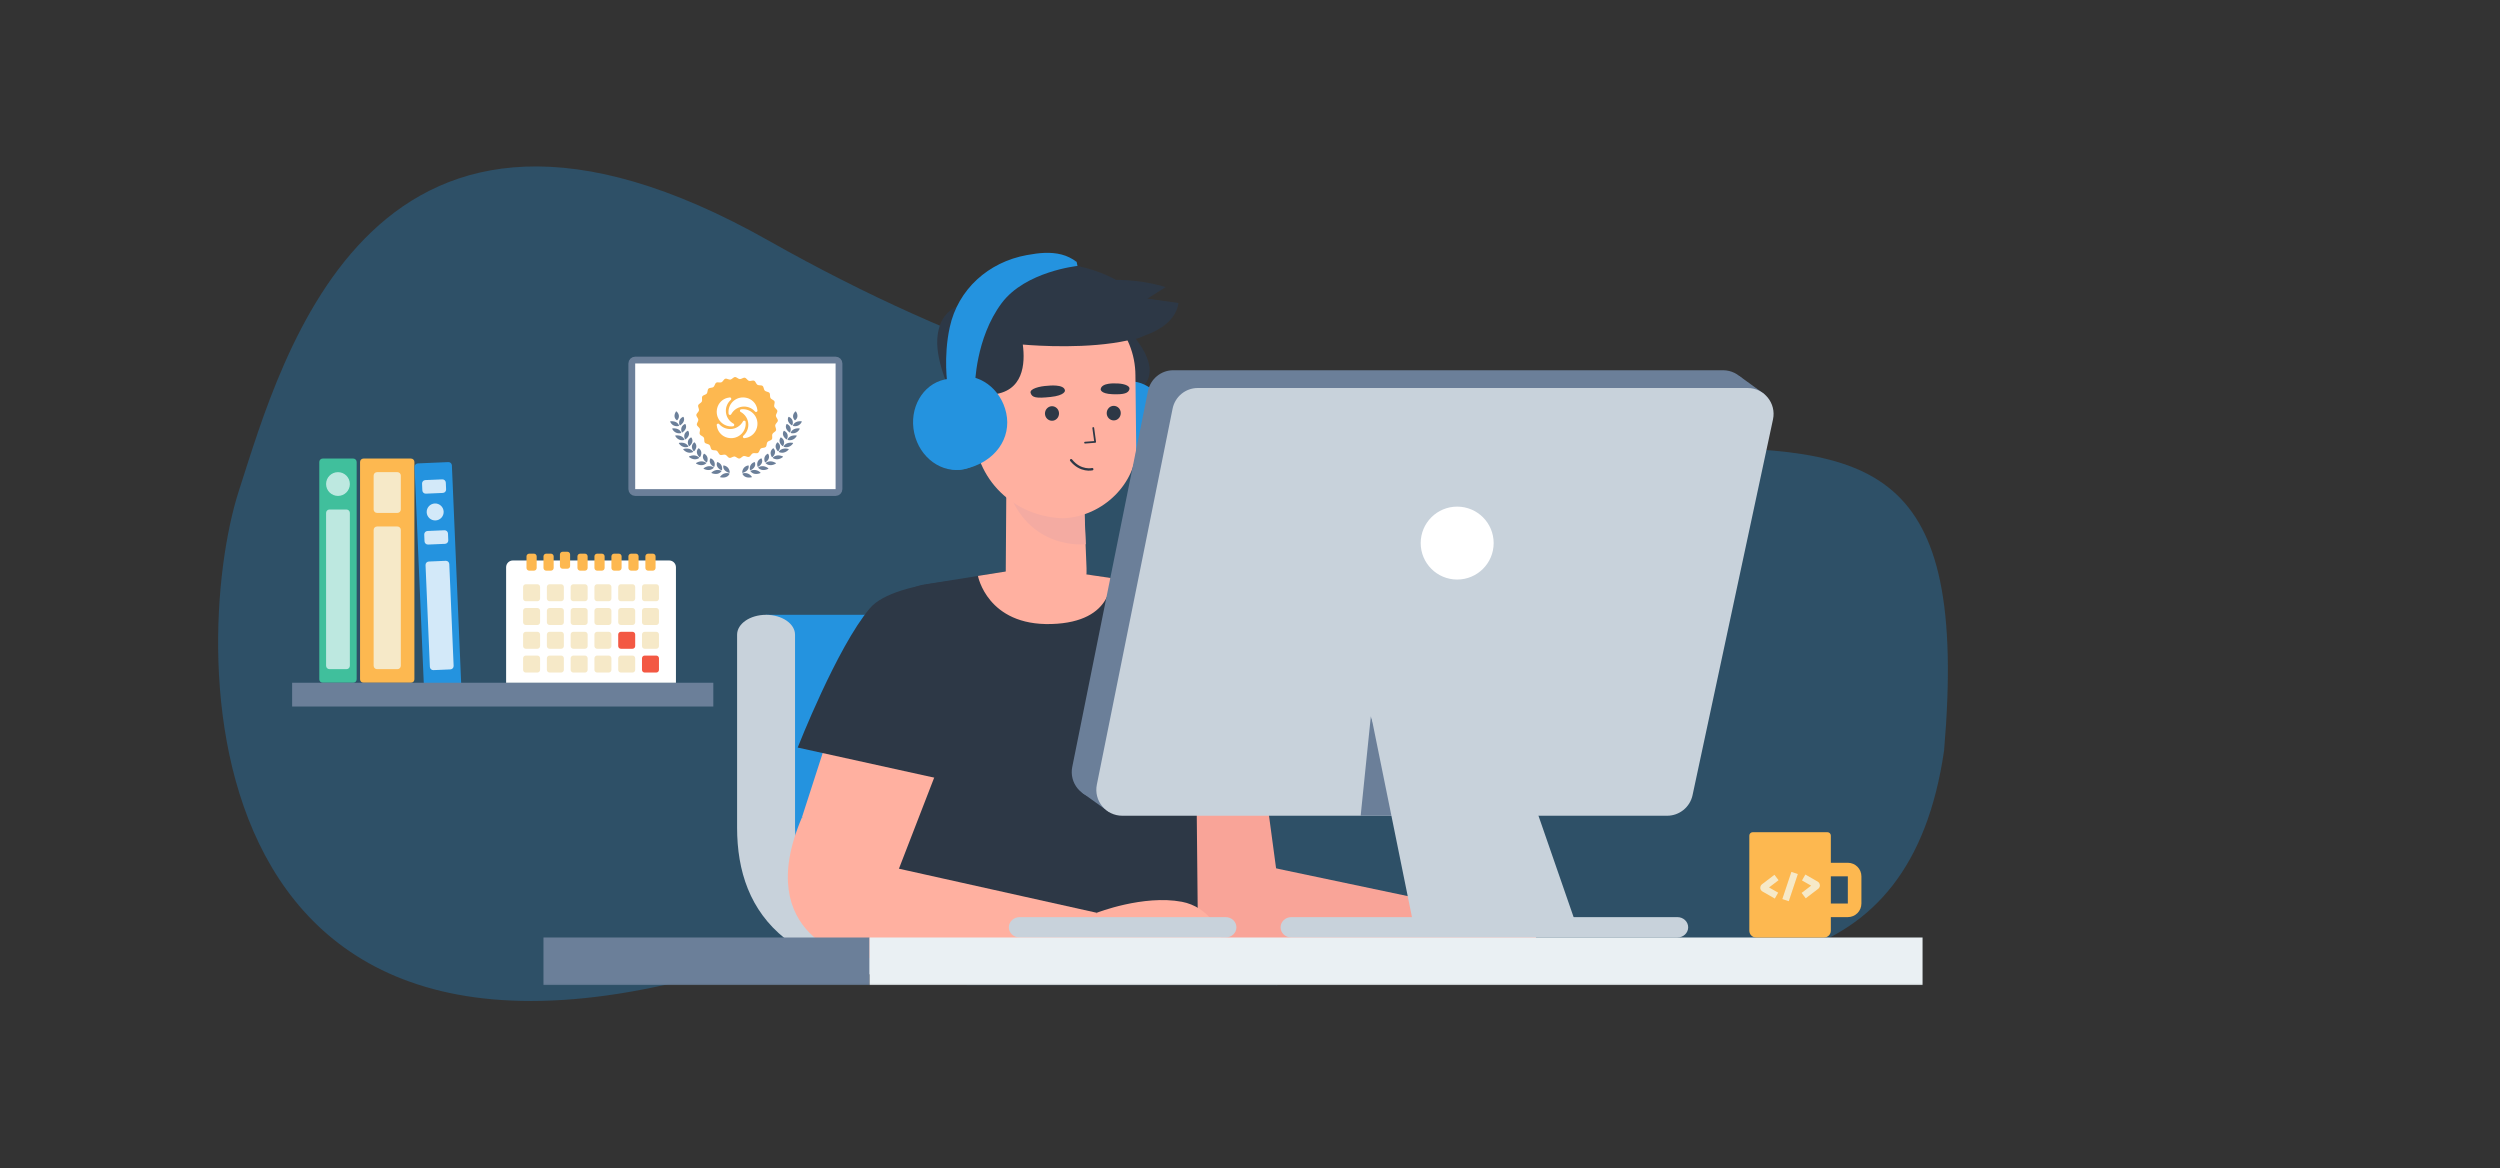 <svg width="736" height="344" viewBox="0 0 736 344" fill="none" xmlns="http://www.w3.org/2000/svg">
<rect x="0" y="0" width="736" height="344" fill="#333333" stroke="none"/>
<path opacity="0.3" d="M70.341 144.434C55.393 190.562 52.841 350.934 245.395 274.236C357.315 222.537 552.341 358.934 572.341 220.934C586.841 51.434 459.429 202.647 226.361 70.888C109.864 5.029 83.1 105.061 70.341 144.434Z" fill="#2493DF"/>
<mask id="mask0" mask-type="alpha" maskUnits="userSpaceOnUse" x="70" y="62" width="519" height="229">
<path d="M588.842 62.434H70.842V290.434H588.842V62.434Z" fill="#C4C4C4"/>
</mask>
<g mask="url(#mask0)">
<path d="M375.919 290C338.595 290 308.254 269.202 308.254 243.656V186.86C308.254 183.626 312.088 181 316.81 181C321.533 181 325.367 183.626 325.367 186.86V243.639C325.367 262.75 348.066 278.279 375.944 278.279C380.667 278.279 384.5 280.905 384.5 284.14C384.475 287.374 380.641 290 375.919 290Z" fill="#2493DF"/>
<path d="M316.783 181H225.531L231.091 226.857L228.425 261.341L273.95 281.201L284.665 290H375.917L351.111 279.218L332.627 264.872L325.213 261.776L319.043 233.9L318.637 200.39L316.783 181Z" fill="#2493DF"/>
<path d="M284.471 289C232.025 290 217 269.202 217 243.656V186.86C217 183.626 220.821 181 225.529 181C230.236 181 234.058 183.626 234.058 186.86V243.639C234.058 262.75 256.683 278.279 284.471 278.279C289.178 278.279 293 280.905 293 284.14C292.975 287.374 289.178 289 284.471 289Z" fill="#C8D2DB"/>
<path d="M366.67 253.758L423.315 265.686L426.362 277.03L352.197 278.096L346.256 247.312L366.67 253.758Z" fill="#F9A498"/>
<path d="M414.706 265.026C414.706 265.026 426.284 257.997 437.761 260.94C445.327 262.869 452.817 270.153 452.233 277.919L406.15 277.335L414.706 265.026Z" fill="#F9A498"/>
<path d="M369.919 212.848L376.444 261.321C376.444 261.321 348.134 276.218 348.743 274.416C349.327 272.614 342.396 212.848 342.396 212.848H369.919Z" fill="#F9A498"/>
<path d="M344.629 172.751C344.629 172.751 365.399 176.024 370.147 193.739C376.316 216.833 378.678 220.157 378.678 220.157L347.27 224.725L344.629 172.751Z" fill="#2D3846"/>
<path d="M304.692 166.863L344.631 172.751C348.668 173.36 351.69 176.811 351.74 180.897L352.68 275.584L263.586 275.837L257.543 193.231L260.843 182.039C262.392 176.811 266.81 172.928 272.193 172.066L304.692 166.863Z" fill="#2D3846"/>
<path d="M278.54 219.853L261.858 262.945L236.113 240.562L246.116 209.549L278.54 219.853Z" fill="#FFB0A0"/>
<path d="M294.79 170.213C294.79 170.213 263.788 169.934 256.07 179.095C246.371 190.617 234.844 220.081 234.844 220.081L285.268 231.197L294.79 170.213Z" fill="#2D3846"/>
<path d="M264.728 255.763L322.922 268.731L320.536 281.624L251.753 282.08C251.753 282.08 221.006 275.888 236.113 240.587L264.728 255.763Z" fill="#FFB0A0"/>
<path d="M322.922 268.706C322.922 268.706 336.607 263.351 347.931 265.483C355.624 266.93 360.779 274.239 360.195 282.055L314.492 281.649L322.922 268.706Z" fill="#FFB0A0"/>
<path d="M331.352 96.362C331.352 96.362 347.195 111.234 331.58 116.614L331.352 96.362Z" fill="#2D3846"/>
<path d="M321.931 122.857C321.779 128.897 326.375 133.947 332.24 134.125C338.079 134.302 342.954 129.557 343.132 123.517C343.284 117.477 338.689 112.426 332.824 112.249C326.959 112.071 322.084 116.817 321.931 122.857Z" fill="#2493DF"/>
<path d="M319.037 146.18L319.875 167.269C320.18 174.68 315.914 178.791 308.856 178.994C302.813 179.171 296.084 176.507 296.084 169.959L296.313 136.714L319.037 146.18Z" fill="#FFB0A0"/>
<path d="M319.647 160.214C319.647 160.214 302.508 162.346 296.415 143.21C294.485 137.196 319.012 144.022 319.012 144.022L319.647 160.214Z" fill="#F4ABA2"/>
<path d="M312.943 152.575C325.003 152.118 334.55 141.942 334.499 131.765L334.271 110.498C334.22 97.758 324.368 87.327 312.029 86.947C299.384 86.541 286.639 96.717 286.283 109.762L286.664 126.334C286.994 141.256 298.496 152.118 312.943 152.575Z" fill="#FFB0A0"/>
<path d="M321.56 138.129C321.56 138.129 318.114 138.951 315.336 135.481" stroke="#2D3846" stroke-width="0.705" stroke-miterlimit="10" stroke-linecap="round" stroke-linejoin="round"/>
<path d="M321.855 126.004L322.413 130.09L319.443 130.318" stroke="#2D3846" stroke-width="0.527" stroke-miterlimit="10" stroke-linecap="round" stroke-linejoin="round"/>
<path d="M308.475 113.569C308.475 113.569 313.401 112.96 313.528 115.015C313.528 115.015 313.579 116.411 309.288 116.868C304.997 117.325 303.854 117.046 303.423 115.726C302.966 114.457 306.165 113.67 308.475 113.569Z" fill="#2D3846"/>
<path d="M328.38 112.883C328.38 112.883 324.292 112.604 324.038 114.584C324.038 114.584 323.886 115.903 327.466 116.056C331.046 116.208 332.189 115.7 332.493 114.609C332.823 113.391 330.31 112.832 328.38 112.883Z" fill="#2D3846"/>
<path d="M325.816 121.639C325.816 122.832 326.756 123.771 327.898 123.771C329.041 123.771 329.955 122.806 329.955 121.613C329.955 120.421 329.016 119.482 327.873 119.482C326.73 119.482 325.816 120.446 325.816 121.639Z" fill="#2D3846"/>
<path d="M307.637 121.74C307.637 122.933 308.577 123.872 309.719 123.872C310.862 123.872 311.776 122.908 311.776 121.715C311.776 120.522 310.837 119.583 309.694 119.583C308.551 119.609 307.637 120.573 307.637 121.74Z" fill="#2D3846"/>
<path d="M346.943 89.205L337.802 87.911C340.468 86.211 343.16 84.536 343.16 84.536C343.16 84.536 336.914 82.379 328.611 82.404C323.203 79.485 316.271 77.481 309.01 77.404C298.397 77.278 289.332 83.038 286.057 89.358C286.057 89.358 277.247 88.825 276.028 98.798C274.454 111.716 290.018 133.059 290.018 133.059L291.77 116.182C301.418 115.497 301.85 106.995 301.113 101.438C305.455 101.818 320.41 102.783 332.115 100.194C333.384 100.042 335.111 99.712 336.584 98.951C342.093 97.022 346.232 93.976 346.943 89.205Z" fill="#2D3846"/>
<path d="M275.57 126.334C275.443 131.156 279.125 135.191 283.796 135.343C288.468 135.495 292.378 131.689 292.505 126.867C292.632 122.045 288.951 118.01 284.279 117.857C279.607 117.73 275.722 121.512 275.57 126.334Z" fill="#FFBA99"/>
<path d="M286.894 128.795C286.894 128.795 287.071 122.451 281.156 123.263" stroke="#2D3846" stroke-width="0.557" stroke-miterlimit="10" stroke-linecap="round" stroke-linejoin="round"/>
<path d="M316.955 77.074L317.209 78.293C317.209 78.293 301.899 79.891 294.916 89.205C287.147 99.585 287.02 113.568 287.02 113.568L283.719 113.848L283.948 91.667L290.575 84.764L301.162 78.445L308.576 76.085L316.955 77.074Z" fill="#2493DF"/>
<path d="M296.237 121.613C297.811 128.897 293.114 136.104 283.872 138.109C277.322 139.531 274.148 134.023 272.574 126.74C270.999 119.456 275.011 112.401 281.562 110.98C288.062 109.584 294.663 114.33 296.237 121.613Z" fill="#2493DF"/>
<path d="M292.835 122.35C294.409 129.634 290.397 136.689 283.847 138.11C277.296 139.531 270.72 134.76 269.146 127.477C267.572 120.193 271.583 113.138 278.134 111.717C284.685 110.321 291.261 115.067 292.835 122.35Z" fill="#2493DF"/>
<path d="M278.945 113.289C278.945 113.289 277.675 105.194 279.605 96.337C282.042 85.145 291.005 77.15 302.304 75.095C303.167 74.943 304.081 74.79 305.02 74.663C308.296 74.232 311.85 74.308 314.821 75.78C315.583 76.161 316.294 76.592 316.928 77.074C316.928 77.074 302.05 77.683 294.89 85.652C286.816 94.611 284.708 106.64 285.216 114.66L278.945 113.289Z" fill="#2493DF"/>
<path d="M287.908 169.553L304.691 166.863L327.009 170.162C327.009 170.162 328.38 183.181 309.516 183.714C290.651 184.247 287.908 169.553 287.908 169.553Z" fill="#FFB0A0"/>
<path d="M318.545 233.354L326.466 239.039L382.68 191.632L519.534 116.106L512.145 110.751L418.252 139.581L318.545 233.354Z" fill="#6B7F99"/>
<path d="M337.969 115.116L315.676 225.766C314.711 230.512 318.342 234.927 323.166 234.927H483.556C487.162 234.927 490.285 232.415 491.047 228.887L514.736 118.238C515.751 113.467 512.12 109 507.245 109H345.459C341.828 108.975 338.68 111.563 337.969 115.116Z" fill="#6B7F99"/>
<path d="M345.205 120.344L322.912 230.994C321.948 235.74 325.578 240.155 330.403 240.155H490.793C494.398 240.155 497.521 237.643 498.283 234.115L521.972 123.466C522.988 118.695 519.357 114.228 514.482 114.228H352.695C349.039 114.203 345.916 116.766 345.205 120.344Z" fill="#C8D2DB"/>
<path d="M403.576 210.894L400.58 240.155H413.605L403.576 210.894Z" fill="#6B7F99"/>
<path d="M403.576 210.285L416.856 275.786H465.275L442.576 210.285H403.576Z" fill="#C8D2DB"/>
<path d="M428.993 170.619C434.924 170.619 439.733 165.812 439.733 159.884C439.733 153.955 434.924 149.149 428.993 149.149C423.061 149.149 418.252 153.955 418.252 159.884C418.252 165.812 423.061 170.619 428.993 170.619Z" fill="white"/>
<path d="M493.839 270H380.161C378.416 270 377 271.344 377 273C377 274.656 378.416 276 380.161 276H493.839C495.584 276 497 274.656 497 273C497 271.344 495.584 270 493.839 270Z" fill="#C8D2DB"/>
<path d="M360.817 270H300.183C298.426 270 297 271.344 297 273C297 274.656 298.426 276 300.183 276H360.817C362.574 276 364 274.656 364 273C364 271.344 362.574 270 360.817 270Z" fill="#C8D2DB"/>
<path d="M187 106H246C246.552 106 247 106.448 247 107V144C247 144.552 246.552 145 246 145H187C186.448 145 186 144.552 186 144V107C186 106.448 186.448 106 187 106Z" fill="white" stroke="#6B7F99" stroke-width="2"/>
<path d="M228.46 126.681C228.316 127.125 227.589 127.351 227.388 127.782C227.194 128.207 227.495 128.902 227.244 129.308C226.994 129.715 226.23 129.759 225.941 130.121C225.647 130.497 225.772 131.247 225.44 131.572C225.184 131.829 224.682 131.804 224.294 131.91C224.275 131.916 224.257 131.923 224.238 131.929C224.2 131.941 224.163 131.954 224.125 131.973C224.075 131.998 224.025 132.023 223.981 132.054C223.931 132.092 223.887 132.142 223.849 132.192C223.586 132.536 223.499 133.13 223.148 133.343C222.741 133.58 222.045 133.267 221.613 133.455C221.181 133.643 220.943 134.368 220.492 134.506C220.041 134.643 219.44 134.168 218.976 134.249C218.65 134.306 218.362 134.637 218.055 134.837C218.043 134.844 218.03 134.856 218.018 134.862C217.98 134.887 217.936 134.912 217.899 134.931C217.817 134.969 217.729 135 217.642 135C217.617 135 217.592 135 217.567 135C217.266 134.975 216.965 134.719 216.658 134.55C216.521 134.468 216.376 134.406 216.239 134.393L216.176 134.368L216.17 134.393C215.719 134.406 215.199 134.887 214.754 134.8C214.291 134.712 213.984 134.018 213.533 133.868C213.088 133.724 212.43 134.112 211.998 133.905C211.572 133.712 211.441 132.961 211.033 132.711C210.783 132.554 210.407 132.579 210.069 132.548C209.862 132.529 209.668 132.492 209.53 132.386C209.16 132.092 209.204 131.328 208.879 130.997C208.547 130.659 207.782 130.691 207.501 130.321C207.212 129.946 207.444 129.221 207.2 128.814C206.956 128.408 206.21 128.257 206.022 127.826C205.803 127.388 206.198 126.744 206.06 126.287C205.922 125.837 205.233 125.512 205.152 125.049C205.07 124.586 205.615 124.048 205.59 123.579C205.565 123.11 204.97 122.634 205.001 122.159C205.033 121.69 205.69 121.302 205.778 120.833C205.866 120.37 205.408 119.764 205.552 119.313C205.696 118.869 206.423 118.644 206.624 118.212C206.818 117.787 206.517 117.093 206.768 116.686C207.018 116.28 207.782 116.236 208.071 115.873C208.371 115.498 208.24 114.747 208.572 114.422C208.91 114.091 209.662 114.228 210.031 113.947C210.407 113.659 210.463 112.896 210.87 112.658C211.278 112.414 211.973 112.733 212.405 112.546C212.837 112.358 213.075 111.632 213.526 111.495C213.977 111.357 214.579 111.833 215.042 111.751C215.506 111.67 215.913 111.026 216.383 111.001C216.853 110.976 217.322 111.576 217.792 111.607C218.262 111.639 218.807 111.107 219.277 111.201C219.74 111.288 220.047 111.983 220.498 112.133C220.943 112.277 221.601 111.889 222.033 112.095C222.459 112.289 222.59 113.04 222.997 113.29C223.405 113.54 224.137 113.321 224.501 113.615C224.877 113.909 224.827 114.672 225.152 115.004C225.484 115.342 226.248 115.31 226.53 115.679C226.818 116.055 226.587 116.78 226.831 117.187C227.069 117.593 227.821 117.743 228.009 118.175C228.197 118.606 227.802 119.257 227.94 119.707C228.077 120.158 228.767 120.483 228.848 120.946C228.929 121.409 228.384 121.946 228.416 122.416C228.441 122.885 229.036 123.36 228.998 123.835C228.967 124.304 228.316 124.692 228.222 125.161C228.14 125.618 228.604 126.225 228.46 126.681Z" fill="#FDB850"/>
<path d="M218.699 139.205C219.234 139.039 220.561 138.493 220.423 137.141C220.411 137.062 220.328 137.002 220.234 137.027C219.788 137.118 218.616 137.505 218.497 139.077C218.486 139.169 218.598 139.237 218.699 139.205Z" fill="#6B7F99"/>
<path d="M221.232 140.527C220.678 140.636 219.229 140.785 218.58 139.557C218.539 139.485 218.585 139.394 218.672 139.368C219.105 139.241 220.328 139.027 221.326 140.317C221.394 140.398 221.34 140.51 221.232 140.527Z" fill="#6B7F99"/>
<path d="M221.005 138.438C221.492 138.191 222.684 137.434 222.251 136.135C222.225 136.056 222.126 136.017 222.039 136.049C221.619 136.213 220.549 136.782 220.772 138.337C220.783 138.43 220.903 138.484 221.005 138.438Z" fill="#6B7F99"/>
<path d="M223.799 139.305C223.277 139.501 221.877 139.886 220.973 138.792C220.918 138.726 220.943 138.634 221.023 138.594C221.423 138.394 222.588 137.986 223.85 139.079C223.926 139.152 223.9 139.273 223.799 139.305Z" fill="#6B7F99"/>
<path d="M223.243 137.411C223.703 137.127 224.812 136.282 224.241 135.028C224.208 134.956 224.102 134.924 224.022 134.964C223.622 135.156 222.613 135.813 223.002 137.338C223.028 137.425 223.155 137.465 223.243 137.411Z" fill="#6B7F99"/>
<path d="M226.129 138.053C225.627 138.292 224.274 138.78 223.251 137.774C223.189 137.715 223.207 137.616 223.28 137.568C223.66 137.339 224.778 136.844 226.158 137.826C226.242 137.886 226.223 138.007 226.129 138.053Z" fill="#6B7F99"/>
<path d="M225.427 136.097C225.86 135.777 226.878 134.85 226.178 133.649C226.137 133.576 226.031 133.558 225.951 133.598C225.571 133.82 224.631 134.55 225.172 136.031C225.211 136.125 225.339 136.158 225.427 136.097Z" fill="#6B7F99"/>
<path d="M228.37 136.513C227.896 136.781 226.589 137.377 225.464 136.454C225.394 136.401 225.405 136.302 225.471 136.247C225.823 135.996 226.887 135.413 228.371 136.285C228.462 136.345 228.465 136.459 228.37 136.513Z" fill="#6B7F99"/>
<path d="M227.468 134.543C227.846 134.171 228.697 133.131 227.785 132.037C227.73 131.97 227.623 131.967 227.55 132.021C227.212 132.287 226.403 133.129 227.205 134.519C227.259 134.599 227.394 134.611 227.468 134.543Z" fill="#6B7F99"/>
<path d="M230.467 134.568C230.041 134.895 228.85 135.652 227.569 134.887C227.492 134.842 227.481 134.749 227.547 134.687C227.851 134.391 228.812 133.676 230.432 134.346C230.531 134.385 230.548 134.507 230.467 134.568Z" fill="#6B7F99"/>
<path d="M229.193 132.778C229.494 132.36 230.135 131.213 229.025 130.269C228.962 130.217 228.848 130.22 228.788 130.282C228.506 130.593 227.865 131.533 228.929 132.783C228.997 132.87 229.133 132.861 229.193 132.778Z" fill="#6B7F99"/>
<path d="M232.167 132.376C231.811 132.763 230.778 133.675 229.362 133.112C229.277 133.081 229.252 132.987 229.297 132.917C229.545 132.584 230.353 131.742 232.089 132.159C232.196 132.184 232.234 132.3 232.167 132.376Z" fill="#6B7F99"/>
<path d="M230.577 131.266C230.807 130.824 231.25 129.621 229.992 128.806C229.915 128.761 229.808 128.779 229.762 128.848C229.536 129.19 229.058 130.186 230.319 131.306C230.395 131.373 230.532 131.35 230.577 131.266Z" fill="#6B7F99"/>
<path d="M233.467 130.553C233.181 130.971 232.302 131.981 230.801 131.572C230.709 131.547 230.669 131.46 230.708 131.39C230.899 131.033 231.567 130.123 233.36 130.357C233.467 130.36 233.527 130.469 233.467 130.553Z" fill="#6B7F99"/>
<path d="M231.719 129.257C231.907 128.8 232.25 127.579 230.925 126.848C230.848 126.802 230.74 126.827 230.694 126.904C230.496 127.254 230.11 128.281 231.467 129.32C231.55 129.38 231.687 129.349 231.719 129.257Z" fill="#6B7F99"/>
<path d="M234.545 128.365C234.294 128.799 233.506 129.862 231.974 129.552C231.881 129.534 231.827 129.447 231.858 129.377C232.014 129.011 232.598 128.055 234.416 128.176C234.523 128.179 234.591 128.281 234.545 128.365Z" fill="#6B7F99"/>
<path d="M232.649 127.237C232.815 126.779 233.109 125.548 231.754 124.838C231.677 124.8 231.569 124.824 231.531 124.894C231.347 125.251 231.003 126.281 232.404 127.292C232.48 127.359 232.61 127.328 232.649 127.237Z" fill="#6B7F99"/>
<path d="M235.434 126.292C235.197 126.733 234.459 127.805 232.911 127.523C232.819 127.505 232.765 127.425 232.789 127.347C232.931 126.974 233.479 126.017 235.291 126.101C235.405 126.105 235.48 126.208 235.434 126.292Z" fill="#6B7F99"/>
<path d="M233.295 125.141C233.448 124.676 233.691 123.444 232.315 122.732C232.231 122.687 232.13 122.719 232.092 122.789C231.922 123.146 231.614 124.177 233.05 125.197C233.134 125.264 233.263 125.233 233.295 125.141Z" fill="#6B7F99"/>
<path d="M236.036 124.204C235.82 124.646 235.118 125.719 233.57 125.43C233.478 125.412 233.416 125.332 233.448 125.254C233.575 124.881 234.081 123.922 235.893 124.006C236 124.01 236.075 124.113 236.036 124.204Z" fill="#6B7F99"/>
<path d="M234.114 121.163C233.758 121.521 232.964 122.549 233.918 123.666C233.973 123.732 234.087 123.743 234.153 123.688C234.477 123.429 235.242 122.607 234.37 121.193C234.323 121.106 234.188 121.087 234.114 121.163Z" fill="#6B7F99"/>
<path d="M214.646 139.205C214.111 139.038 212.784 138.493 212.922 137.14C212.934 137.062 213.018 137.002 213.111 137.027C213.558 137.118 214.729 137.505 214.849 139.077C214.859 139.169 214.747 139.237 214.646 139.205Z" fill="#6B7F99"/>
<path d="M212.112 140.527C212.666 140.636 214.115 140.785 214.765 139.557C214.805 139.484 214.759 139.393 214.672 139.368C214.239 139.24 213.017 139.027 212.019 140.316C211.95 140.397 212.004 140.51 212.112 140.527Z" fill="#6B7F99"/>
<path d="M212.338 138.437C211.85 138.191 210.658 137.434 211.091 136.135C211.117 136.056 211.216 136.017 211.303 136.049C211.723 136.213 212.794 136.781 212.57 138.337C212.559 138.43 212.439 138.484 212.338 138.437Z" fill="#6B7F99"/>
<path d="M209.546 139.305C210.068 139.5 211.468 139.886 212.372 138.792C212.427 138.726 212.403 138.634 212.323 138.594C211.923 138.394 210.758 137.986 209.495 139.078C209.419 139.152 209.445 139.273 209.546 139.305Z" fill="#6B7F99"/>
<path d="M210.102 137.411C209.641 137.127 208.532 136.282 209.103 135.028C209.136 134.956 209.242 134.923 209.322 134.963C209.722 135.156 210.731 135.813 210.342 137.338C210.316 137.424 210.189 137.465 210.102 137.411Z" fill="#6B7F99"/>
<path d="M207.216 138.053C207.717 138.292 209.071 138.78 210.093 137.774C210.155 137.715 210.137 137.615 210.064 137.568C209.685 137.339 208.567 136.843 207.186 137.826C207.103 137.886 207.121 138.006 207.216 138.053Z" fill="#6B7F99"/>
<path d="M207.918 136.097C207.485 135.777 206.466 134.85 207.167 133.649C207.207 133.576 207.314 133.558 207.394 133.598C207.773 133.82 208.713 134.55 208.173 136.031C208.133 136.125 208.005 136.158 207.918 136.097Z" fill="#6B7F99"/>
<path d="M204.975 136.513C205.449 136.781 206.756 137.377 207.881 136.454C207.951 136.401 207.94 136.302 207.874 136.247C207.522 135.995 206.458 135.412 204.974 136.284C204.883 136.345 204.88 136.459 204.975 136.513Z" fill="#6B7F99"/>
<path d="M205.876 134.542C205.499 134.171 204.647 133.131 205.559 132.036C205.614 131.97 205.721 131.966 205.794 132.021C206.132 132.287 206.941 133.129 206.14 134.519C206.085 134.599 205.95 134.611 205.876 134.542Z" fill="#6B7F99"/>
<path d="M202.878 134.568C203.304 134.895 204.495 135.652 205.776 134.887C205.853 134.842 205.864 134.748 205.797 134.687C205.494 134.391 204.533 133.676 202.913 134.346C202.814 134.385 202.797 134.507 202.878 134.568Z" fill="#6B7F99"/>
<path d="M204.15 132.777C203.849 132.36 203.209 131.213 204.319 130.269C204.381 130.216 204.496 130.22 204.555 130.282C204.837 130.593 205.478 131.533 204.414 132.782C204.346 132.87 204.21 132.861 204.15 132.777Z" fill="#6B7F99"/>
<path d="M201.178 132.376C201.534 132.763 202.567 133.675 203.984 133.112C204.068 133.08 204.094 132.987 204.048 132.917C203.801 132.583 202.992 131.742 201.256 132.159C201.15 132.184 201.111 132.3 201.178 132.376Z" fill="#6B7F99"/>
<path d="M202.767 131.265C202.537 130.824 202.094 129.62 203.352 128.806C203.429 128.761 203.537 128.778 203.582 128.848C203.808 129.19 204.287 130.185 203.025 131.306C202.949 131.373 202.813 131.349 202.767 131.265Z" fill="#6B7F99"/>
<path d="M199.875 130.553C200.161 130.97 201.04 131.981 202.54 131.572C202.632 131.547 202.672 131.46 202.634 131.39C202.443 131.033 201.775 130.122 199.982 130.356C199.875 130.36 199.815 130.469 199.875 130.553Z" fill="#6B7F99"/>
<path d="M201.623 129.257C201.435 128.8 201.092 127.579 202.417 126.848C202.494 126.802 202.602 126.827 202.648 126.904C202.846 127.253 203.232 128.281 201.875 129.32C201.792 129.38 201.655 129.349 201.623 129.257Z" fill="#6B7F99"/>
<path d="M198.798 128.365C199.049 128.799 199.837 129.862 201.37 129.552C201.462 129.534 201.516 129.447 201.485 129.376C201.329 129.011 200.745 128.055 198.927 128.175C198.82 128.179 198.752 128.281 198.798 128.365Z" fill="#6B7F99"/>
<path d="M200.696 127.236C200.53 126.779 200.237 125.548 201.591 124.838C201.668 124.799 201.776 124.824 201.814 124.894C201.998 125.251 202.342 126.28 200.941 127.292C200.865 127.359 200.735 127.328 200.696 127.236Z" fill="#6B7F99"/>
<path d="M197.91 126.292C198.147 126.733 198.885 127.805 200.433 127.522C200.525 127.505 200.58 127.425 200.556 127.347C200.414 126.974 199.865 126.016 198.053 126.101C197.939 126.105 197.864 126.208 197.91 126.292Z" fill="#6B7F99"/>
<path d="M200.05 125.141C199.898 124.676 199.654 123.443 201.03 122.732C201.114 122.686 201.215 122.719 201.253 122.788C201.423 123.146 201.731 124.177 200.295 125.197C200.211 125.264 200.082 125.233 200.05 125.141Z" fill="#6B7F99"/>
<path d="M197.309 124.204C197.524 124.645 198.227 125.719 199.775 125.429C199.867 125.412 199.928 125.331 199.897 125.254C199.77 124.881 199.264 123.921 197.452 124.006C197.345 124.01 197.27 124.112 197.309 124.204Z" fill="#6B7F99"/>
<path d="M199.232 121.163C199.587 121.521 200.381 122.548 199.427 123.666C199.372 123.732 199.258 123.743 199.192 123.688C198.869 123.429 198.104 122.607 198.976 121.193C199.022 121.106 199.158 121.087 199.232 121.163Z" fill="#6B7F99"/>
<path d="M256 276H160V290H256V276Z" fill="#6B7F99"/>
<path d="M566 276H256V290H566V276Z" fill="#EAF0F3"/>
<path d="M106 136V200C106 200.552 106.448 201 107 201H121C121.552 201 122 200.552 122 200V136C122 135.448 121.552 135 121 135H107C106.448 135 106 135.448 106 136Z" fill="#FDB850"/>
<path d="M110 156V196C110 196.552 110.448 197 111 197H117C117.552 197 118 196.552 118 196V156C118 155.448 117.552 155 117 155H111C110.448 155 110 155.448 110 156Z" fill="#F6E9C8"/>
<path d="M110 140V150C110 150.552 110.448 151 111 151H117C117.552 151 118 150.552 118 150V140C118 139.448 117.552 139 117 139H111C110.448 139 110 139.448 110 140Z" fill="#F6E9C8"/>
<path d="M122.044 137.467L124.77 201.409C124.793 201.961 125.26 202.389 125.812 202.365L134.803 201.982C135.355 201.958 135.783 201.492 135.76 200.94L133.034 136.998C133.01 136.447 132.544 136.018 131.992 136.042L123 136.425C122.448 136.449 122.02 136.915 122.044 137.467Z" fill="#2493DF"/>
<path d="M124.253 142.378L124.338 144.376C124.362 144.928 124.828 145.356 125.38 145.332L130.375 145.119C130.927 145.096 131.355 144.629 131.332 144.078L131.247 142.08C131.223 141.528 130.757 141.1 130.205 141.123L125.21 141.336C124.658 141.36 124.23 141.826 124.253 142.378Z" fill="#D3E9F9"/>
<path d="M124.894 157.364L124.979 159.362C125.002 159.914 125.469 160.342 126.021 160.318L131.016 160.105C131.568 160.082 131.996 159.615 131.973 159.064L131.887 157.065C131.864 156.514 131.397 156.085 130.846 156.109L125.85 156.322C125.298 156.346 124.87 156.812 124.894 157.364Z" fill="#D3E9F9"/>
<path d="M125.277 166.356L126.555 196.329C126.579 196.881 127.045 197.309 127.597 197.285L132.592 197.072C133.144 197.049 133.572 196.582 133.549 196.031L132.271 166.058C132.247 165.506 131.781 165.078 131.229 165.101L126.234 165.314C125.682 165.338 125.254 165.804 125.277 166.356Z" fill="#D3E9F9"/>
<path d="M130.612 150.614C130.553 149.235 129.387 148.164 128.007 148.223C126.628 148.282 125.557 149.448 125.616 150.827C125.675 152.207 126.841 153.278 128.22 153.219C129.6 153.16 130.67 151.994 130.612 150.614Z" fill="#D3E9F9"/>
<path d="M94 136V200C94 200.552 94.448 201 95 201H104C104.552 201 105 200.552 105 200V136C105 135.448 104.552 135 104 135H95C94.448 135 94 135.448 94 136Z" fill="#40BF9C"/>
<path d="M96 151V196C96 196.552 96.448 197 97 197H102C102.552 197 103 196.552 103 196V151C103 150.448 102.552 150 102 150H97C96.448 150 96 150.448 96 151Z" fill="#BDE8E0"/>
<path d="M103 142.5C103 140.567 101.433 139 99.5 139C97.567 139 96 140.567 96 142.5C96 144.433 97.567 146 99.5 146C101.433 146 103 144.433 103 142.5Z" fill="#BDE8E0"/>
<path d="M210 201H86V208H210V201Z" fill="#6B7F99"/>
<path d="M149 167C149 165.895 149.895 165 151 165H197C198.105 165 199 165.895 199 167V201H149V167Z" fill="white"/>
<path d="M167.042 162.434H165.642C165.2 162.434 164.842 162.792 164.842 163.234V166.634C164.842 167.076 165.2 167.434 165.642 167.434H167.042C167.484 167.434 167.842 167.076 167.842 166.634V163.234C167.842 162.792 167.484 162.434 167.042 162.434Z" fill="#FDB850"/>
<path d="M157.2 163H155.8C155.358 163 155 163.358 155 163.8V167.2C155 167.642 155.358 168 155.8 168H157.2C157.642 168 158 167.642 158 167.2V163.8C158 163.358 157.642 163 157.2 163Z" fill="#FDB850"/>
<path d="M162.2 163H160.8C160.358 163 160 163.358 160 163.8V167.2C160 167.642 160.358 168 160.8 168H162.2C162.642 168 163 167.642 163 167.2V163.8C163 163.358 162.642 163 162.2 163Z" fill="#FDB850"/>
<path d="M172.2 163H170.8C170.358 163 170 163.358 170 163.8V167.2C170 167.642 170.358 168 170.8 168H172.2C172.642 168 173 167.642 173 167.2V163.8C173 163.358 172.642 163 172.2 163Z" fill="#FDB850"/>
<path d="M177.2 163H175.8C175.358 163 175 163.358 175 163.8V167.2C175 167.642 175.358 168 175.8 168H177.2C177.642 168 178 167.642 178 167.2V163.8C178 163.358 177.642 163 177.2 163Z" fill="#FDB850"/>
<path d="M182.2 163H180.8C180.358 163 180 163.358 180 163.8V167.2C180 167.642 180.358 168 180.8 168H182.2C182.642 168 183 167.642 183 167.2V163.8C183 163.358 182.642 163 182.2 163Z" fill="#FDB850"/>
<path d="M187.2 163H185.8C185.358 163 185 163.358 185 163.8V167.2C185 167.642 185.358 168 185.8 168H187.2C187.642 168 188 167.642 188 167.2V163.8C188 163.358 187.642 163 187.2 163Z" fill="#FDB850"/>
<path d="M192.2 163H190.8C190.358 163 190 163.358 190 163.8V167.2C190 167.642 190.358 168 190.8 168H192.2C192.642 168 193 167.642 193 167.2V163.8C193 163.358 192.642 163 192.2 163Z" fill="#FDB850"/>
<path d="M158.2 172H154.8C154.358 172 154 172.358 154 172.8V176.2C154 176.642 154.358 177 154.8 177H158.2C158.642 177 159 176.642 159 176.2V172.8C159 172.358 158.642 172 158.2 172Z" fill="#F6E9C8"/>
<path d="M165.2 172H161.8C161.358 172 161 172.358 161 172.8V176.2C161 176.642 161.358 177 161.8 177H165.2C165.642 177 166 176.642 166 176.2V172.8C166 172.358 165.642 172 165.2 172Z" fill="#F6E9C8"/>
<path d="M172.2 172H168.8C168.358 172 168 172.358 168 172.8V176.2C168 176.642 168.358 177 168.8 177H172.2C172.642 177 173 176.642 173 176.2V172.8C173 172.358 172.642 172 172.2 172Z" fill="#F6E9C8"/>
<path d="M179.2 172H175.8C175.358 172 175 172.358 175 172.8V176.2C175 176.642 175.358 177 175.8 177H179.2C179.642 177 180 176.642 180 176.2V172.8C180 172.358 179.642 172 179.2 172Z" fill="#F6E9C8"/>
<path d="M186.2 172H182.8C182.358 172 182 172.358 182 172.8V176.2C182 176.642 182.358 177 182.8 177H186.2C186.642 177 187 176.642 187 176.2V172.8C187 172.358 186.642 172 186.2 172Z" fill="#F6E9C8"/>
<path d="M193.2 172H189.8C189.358 172 189 172.358 189 172.8V176.2C189 176.642 189.358 177 189.8 177H193.2C193.642 177 194 176.642 194 176.2V172.8C194 172.358 193.642 172 193.2 172Z" fill="#F6E9C8"/>
<path d="M158.2 179H154.8C154.358 179 154 179.358 154 179.8V183.2C154 183.642 154.358 184 154.8 184H158.2C158.642 184 159 183.642 159 183.2V179.8C159 179.358 158.642 179 158.2 179Z" fill="#F6E9C8"/>
<path d="M165.2 179H161.8C161.358 179 161 179.358 161 179.8V183.2C161 183.642 161.358 184 161.8 184H165.2C165.642 184 166 183.642 166 183.2V179.8C166 179.358 165.642 179 165.2 179Z" fill="#F6E9C8"/>
<path d="M172.2 179H168.8C168.358 179 168 179.358 168 179.8V183.2C168 183.642 168.358 184 168.8 184H172.2C172.642 184 173 183.642 173 183.2V179.8C173 179.358 172.642 179 172.2 179Z" fill="#F6E9C8"/>
<path d="M179.2 179H175.8C175.358 179 175 179.358 175 179.8V183.2C175 183.642 175.358 184 175.8 184H179.2C179.642 184 180 183.642 180 183.2V179.8C180 179.358 179.642 179 179.2 179Z" fill="#F6E9C8"/>
<path d="M186.2 179H182.8C182.358 179 182 179.358 182 179.8V183.2C182 183.642 182.358 184 182.8 184H186.2C186.642 184 187 183.642 187 183.2V179.8C187 179.358 186.642 179 186.2 179Z" fill="#F6E9C8"/>
<path d="M193.2 179H189.8C189.358 179 189 179.358 189 179.8V183.2C189 183.642 189.358 184 189.8 184H193.2C193.642 184 194 183.642 194 183.2V179.8C194 179.358 193.642 179 193.2 179Z" fill="#F6E9C8"/>
<path d="M158.2 186H154.8C154.358 186 154 186.358 154 186.8V190.2C154 190.642 154.358 191 154.8 191H158.2C158.642 191 159 190.642 159 190.2V186.8C159 186.358 158.642 186 158.2 186Z" fill="#F6E9C8"/>
<path d="M165.2 186H161.8C161.358 186 161 186.358 161 186.8V190.2C161 190.642 161.358 191 161.8 191H165.2C165.642 191 166 190.642 166 190.2V186.8C166 186.358 165.642 186 165.2 186Z" fill="#F6E9C8"/>
<path d="M172.2 186H168.8C168.358 186 168 186.358 168 186.8V190.2C168 190.642 168.358 191 168.8 191H172.2C172.642 191 173 190.642 173 190.2V186.8C173 186.358 172.642 186 172.2 186Z" fill="#F6E9C8"/>
<path d="M179.2 186H175.8C175.358 186 175 186.358 175 186.8V190.2C175 190.642 175.358 191 175.8 191H179.2C179.642 191 180 190.642 180 190.2V186.8C180 186.358 179.642 186 179.2 186Z" fill="#F6E9C8"/>
<path d="M186.2 186H182.8C182.358 186 182 186.358 182 186.8V190.2C182 190.642 182.358 191 182.8 191H186.2C186.642 191 187 190.642 187 190.2V186.8C187 186.358 186.642 186 186.2 186Z" fill="#F35843"/>
<path d="M193.2 186H189.8C189.358 186 189 186.358 189 186.8V190.2C189 190.642 189.358 191 189.8 191H193.2C193.642 191 194 190.642 194 190.2V186.8C194 186.358 193.642 186 193.2 186Z" fill="#F6E9C8"/>
<path d="M158.2 193H154.8C154.358 193 154 193.358 154 193.8V197.2C154 197.642 154.358 198 154.8 198H158.2C158.642 198 159 197.642 159 197.2V193.8C159 193.358 158.642 193 158.2 193Z" fill="#F6E9C8"/>
<path d="M165.2 193H161.8C161.358 193 161 193.358 161 193.8V197.2C161 197.642 161.358 198 161.8 198H165.2C165.642 198 166 197.642 166 197.2V193.8C166 193.358 165.642 193 165.2 193Z" fill="#F6E9C8"/>
<path d="M172.2 193H168.8C168.358 193 168 193.358 168 193.8V197.2C168 197.642 168.358 198 168.8 198H172.2C172.642 198 173 197.642 173 197.2V193.8C173 193.358 172.642 193 172.2 193Z" fill="#F6E9C8"/>
<path d="M179.2 193H175.8C175.358 193 175 193.358 175 193.8V197.2C175 197.642 175.358 198 175.8 198H179.2C179.642 198 180 197.642 180 197.2V193.8C180 193.358 179.642 193 179.2 193Z" fill="#F6E9C8"/>
<path d="M186.2 193H182.8C182.358 193 182 193.358 182 193.8V197.2C182 197.642 182.358 198 182.8 198H186.2C186.642 198 187 197.642 187 197.2V193.8C187 193.358 186.642 193 186.2 193Z" fill="#F6E9C8"/>
<path d="M193.2 193H189.8C189.358 193 189 193.358 189 193.8V197.2C189 197.642 189.358 198 189.8 198H193.2C193.642 198 194 197.642 194 197.2V193.8C194 193.358 193.642 193 193.2 193Z" fill="#F35843"/>
<path d="M515 246C515 245.448 515.448 245 516 245H538C538.552 245 539 245.448 539 246V274C539 275.105 538.105 276 537 276H517C515.895 276 515 275.105 515 274V246Z" fill="#FDB850"/>
<path d="M538 268H544C545.105 268 546 267.105 546 266V258C546 256.895 545.105 256 544 256H538" stroke="#FDB850" stroke-width="4"/>
<path d="M523 258.333L519.32 261.137C519.168 261.252 519.184 261.486 519.349 261.58L523 263.666" stroke="#F6E9C8" stroke-width="2"/>
<path d="M531 263.667L534.68 260.863C534.832 260.748 534.816 260.514 534.651 260.42L531 258.334" stroke="#F6E9C8" stroke-width="2"/>
<path d="M528.334 257L525.668 265" stroke="#F6E9C8" stroke-width="2"/>
<path d="M219.051 119.69C220.336 119.69 221.488 120.254 222.276 121.149C222.542 121.451 223.038 121.243 222.998 120.842C222.972 120.581 222.922 120.315 222.847 120.047C222.45 118.632 221.317 117.526 219.895 117.154C217.035 116.407 214.463 118.544 214.463 121.282C214.463 121.46 214.474 121.635 214.496 121.807C214.544 122.203 215.078 122.304 215.267 121.953C215.991 120.606 217.414 119.69 219.051 119.69Z" fill="white"/>
<path d="M213.69 120.949C213.69 119.664 214.255 118.512 215.149 117.724C215.451 117.458 215.243 116.962 214.842 117.002C214.581 117.028 214.316 117.078 214.048 117.153C212.632 117.55 211.526 118.683 211.155 120.105C210.407 122.965 212.545 125.537 215.283 125.537C215.46 125.537 215.635 125.526 215.807 125.504C216.203 125.456 216.305 124.922 215.953 124.733C214.606 124.009 213.69 122.586 213.69 120.949Z" fill="white"/>
<path d="M214.949 126.31C213.664 126.31 212.512 125.746 211.724 124.851C211.458 124.549 210.962 124.757 211.002 125.158C211.028 125.419 211.078 125.685 211.153 125.953C211.55 127.368 212.683 128.474 214.105 128.846C216.965 129.593 219.537 127.456 219.537 124.718C219.537 124.54 219.526 124.365 219.504 124.193C219.456 123.797 218.922 123.696 218.733 124.047C218.009 125.394 216.586 126.31 214.949 126.31Z" fill="white"/>
<path d="M220.31 125.051C220.31 126.336 219.746 127.488 218.851 128.276C218.549 128.542 218.757 129.038 219.158 128.998C219.419 128.972 219.685 128.922 219.953 128.847C221.368 128.45 222.474 127.317 222.846 125.895C223.593 123.035 221.456 120.463 218.718 120.463C218.54 120.463 218.365 120.474 218.193 120.496C217.797 120.544 217.696 121.078 218.047 121.267C219.394 121.991 220.31 123.414 220.31 125.051Z" fill="white"/>
</g>
</svg>
